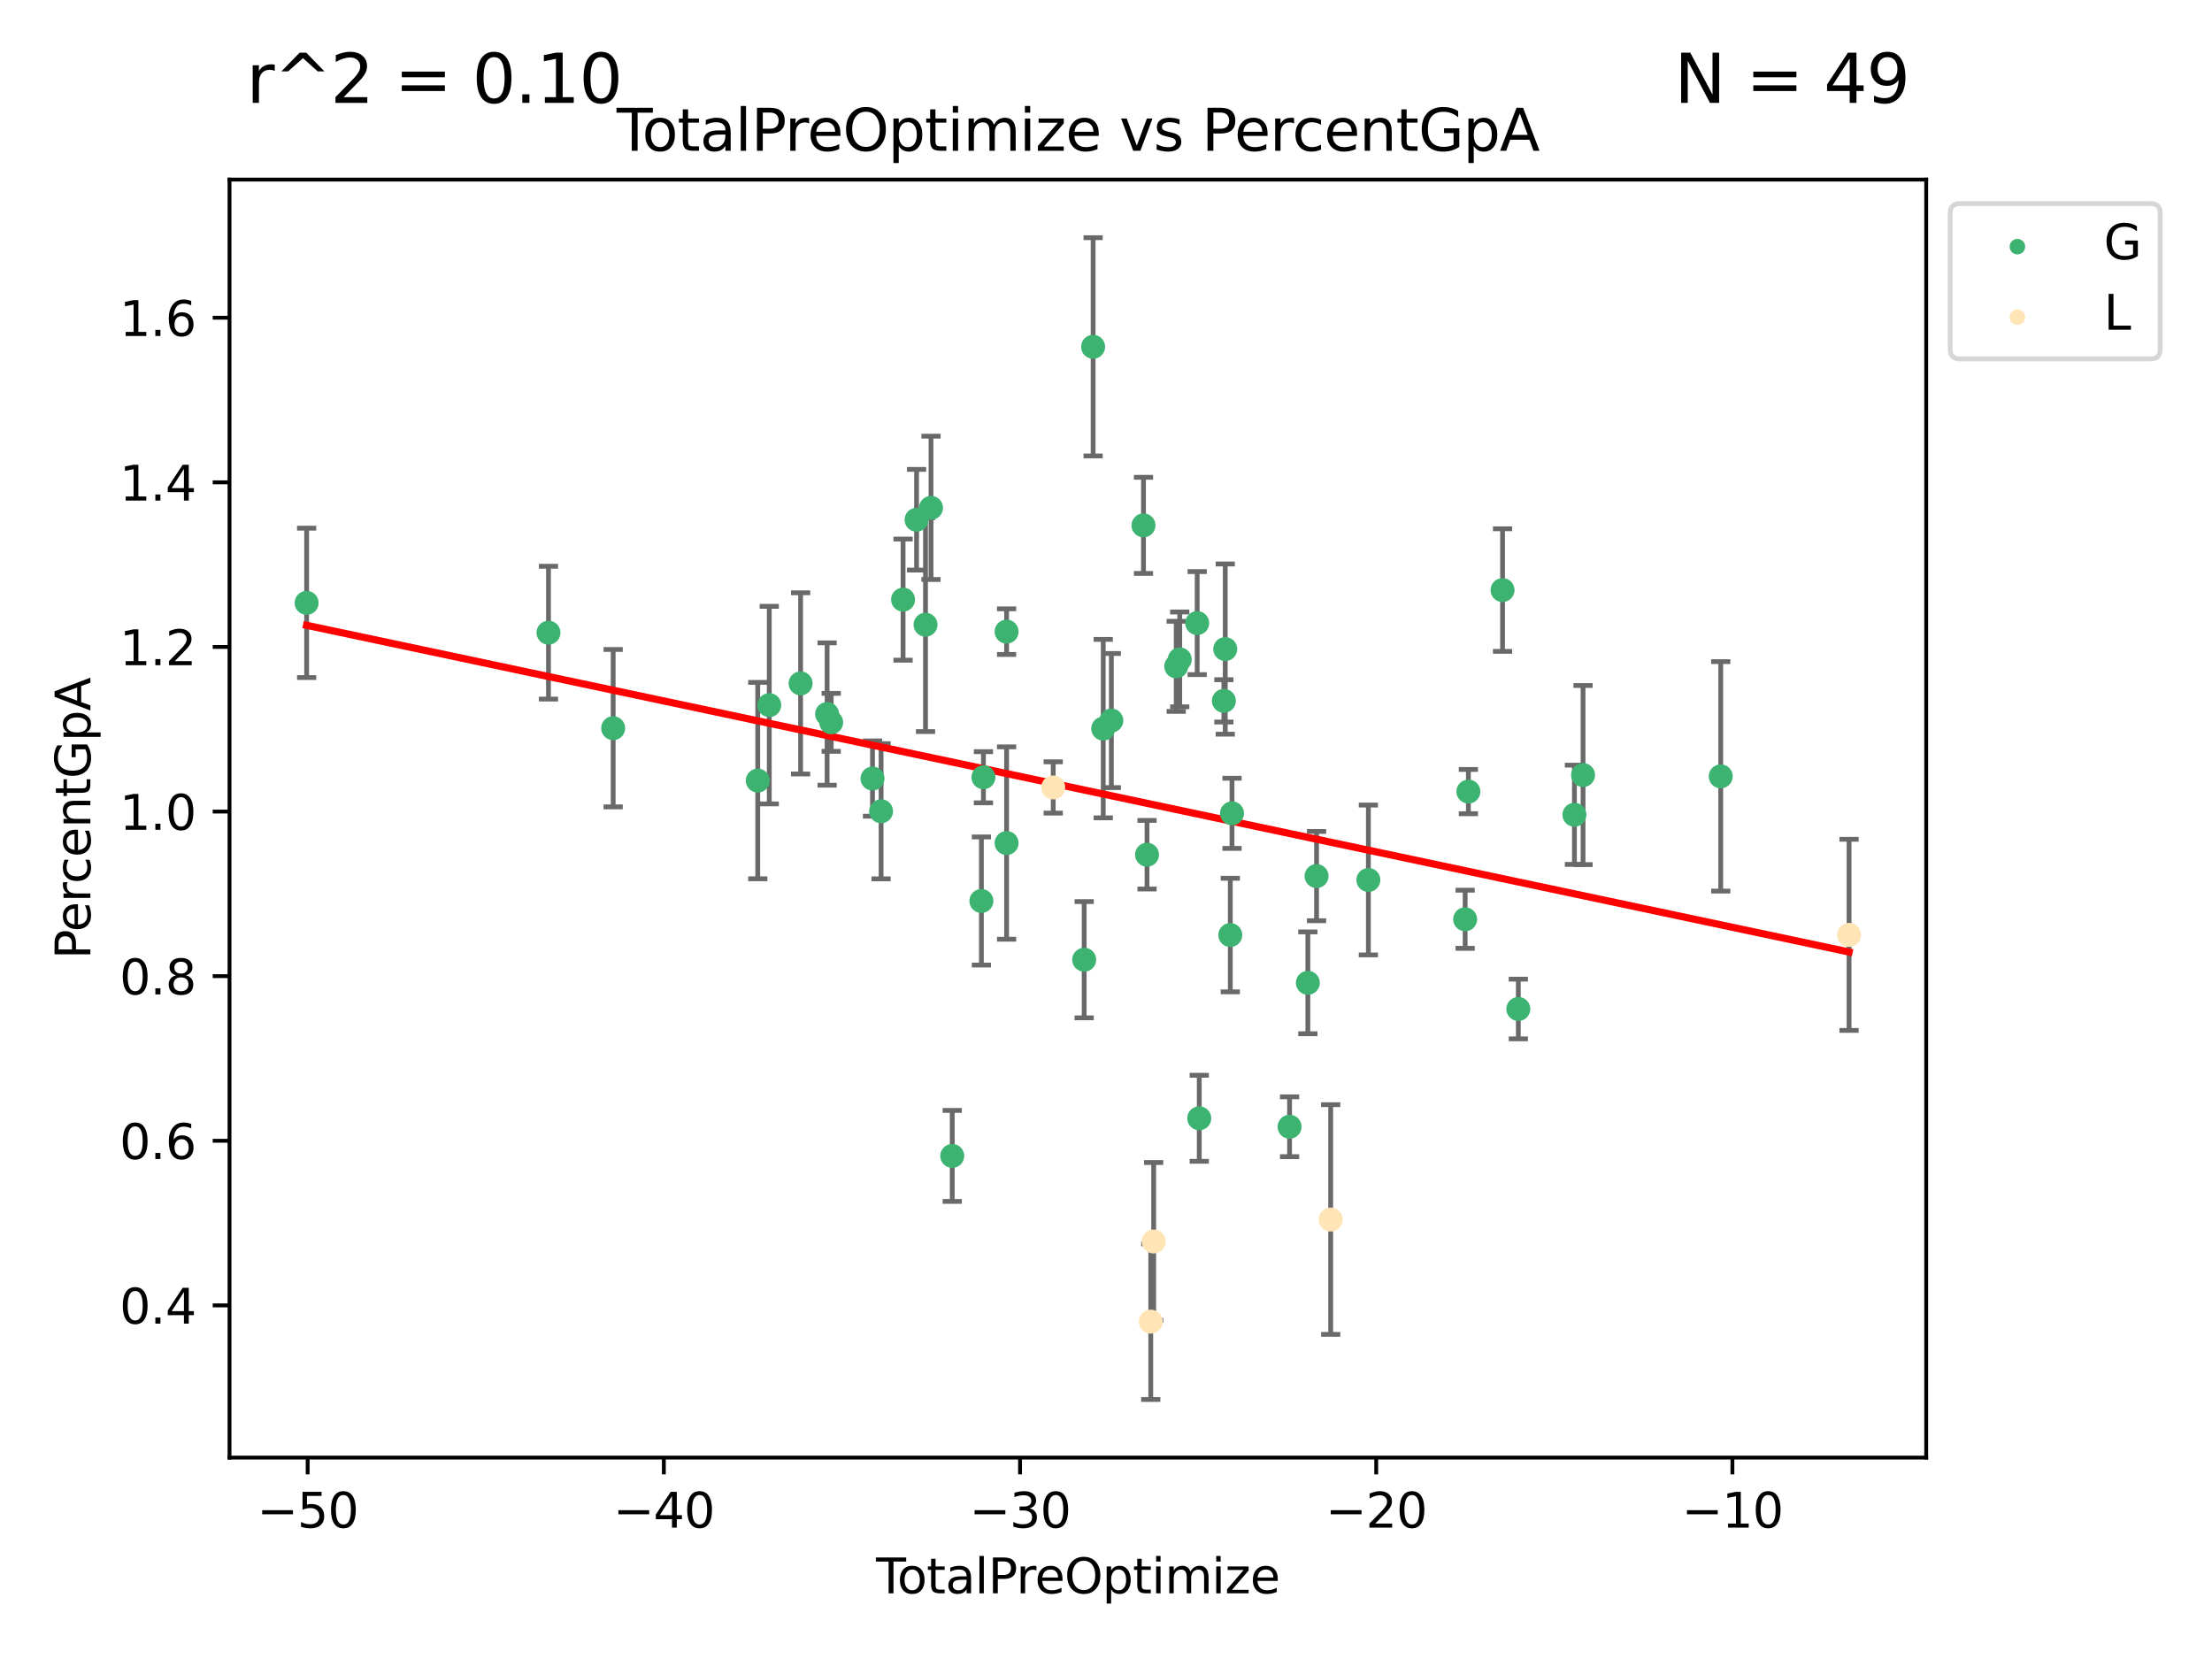 <?xml version="1.0" encoding="utf-8" standalone="no"?>
<!DOCTYPE svg PUBLIC "-//W3C//DTD SVG 1.1//EN"
  "http://www.w3.org/Graphics/SVG/1.1/DTD/svg11.dtd">
<svg xmlns:xlink="http://www.w3.org/1999/xlink" width="460.8pt" height="345.6pt" viewBox="0 0 460.8 345.6" xmlns="http://www.w3.org/2000/svg" version="1.1">
 <defs>
  <style type="text/css">*{stroke-linejoin: round; stroke-linecap: butt}</style>
 </defs>
 <g id="figure_1">
  <g id="patch_1">
   <path d="M 0 345.6 
L 460.8 345.6 
L 460.8 0 
L 0 0 
z
" style="fill: #ffffff"/>
  </g>
  <g id="axes_1">
   <g id="patch_2">
    <path d="M 47.81 303.64 
L 401.26 303.64 
L 401.26 37.411 
L 47.81 37.411 
z
" style="fill: #ffffff"/>
   </g>
   <g id="PathCollection_1">
    <defs>
     <path id="mb122adc271" d="M 0 1.118 
C 0.297 1.118 0.581 1 0.791 0.791 
C 1 0.581 1.118 0.297 1.118 0 
C 1.118 -0.297 1 -0.581 0.791 -0.791 
C 0.581 -1 0.297 -1.118 0 -1.118 
C -0.297 -1.118 -0.581 -1 -0.791 -0.791 
C -1 -0.581 -1.118 -0.297 -1.118 0 
C -1.118 0.297 -1 0.581 -0.791 0.791 
C -0.581 1 -0.297 1.118 0 1.118 
z
" style="stroke: #3cb371"/>
    </defs>
    <g clip-path="url(#p9e38b3c436)">
     <use xlink:href="#mb122adc271" x="63.876" y="125.587" style="fill: #3cb371; stroke: #3cb371"/>
     <use xlink:href="#mb122adc271" x="114.258" y="131.799" style="fill: #3cb371; stroke: #3cb371"/>
     <use xlink:href="#mb122adc271" x="127.734" y="151.692" style="fill: #3cb371; stroke: #3cb371"/>
     <use xlink:href="#mb122adc271" x="157.856" y="162.611" style="fill: #3cb371; stroke: #3cb371"/>
     <use xlink:href="#mb122adc271" x="160.252" y="146.887" style="fill: #3cb371; stroke: #3cb371"/>
     <use xlink:href="#mb122adc271" x="166.78" y="142.363" style="fill: #3cb371; stroke: #3cb371"/>
     <use xlink:href="#mb122adc271" x="172.302" y="148.744" style="fill: #3cb371; stroke: #3cb371"/>
     <use xlink:href="#mb122adc271" x="173.154" y="150.478" style="fill: #3cb371; stroke: #3cb371"/>
     <use xlink:href="#mb122adc271" x="181.76" y="162.185" style="fill: #3cb371; stroke: #3cb371"/>
     <use xlink:href="#mb122adc271" x="183.545" y="169.002" style="fill: #3cb371; stroke: #3cb371"/>
     <use xlink:href="#mb122adc271" x="188.125" y="124.91" style="fill: #3cb371; stroke: #3cb371"/>
     <use xlink:href="#mb122adc271" x="190.936" y="108.273" style="fill: #3cb371; stroke: #3cb371"/>
     <use xlink:href="#mb122adc271" x="192.803" y="130.138" style="fill: #3cb371; stroke: #3cb371"/>
     <use xlink:href="#mb122adc271" x="193.947" y="105.792" style="fill: #3cb371; stroke: #3cb371"/>
     <use xlink:href="#mb122adc271" x="198.368" y="240.799" style="fill: #3cb371; stroke: #3cb371"/>
     <use xlink:href="#mb122adc271" x="204.442" y="187.694" style="fill: #3cb371; stroke: #3cb371"/>
     <use xlink:href="#mb122adc271" x="204.867" y="161.918" style="fill: #3cb371; stroke: #3cb371"/>
     <use xlink:href="#mb122adc271" x="209.692" y="131.583" style="fill: #3cb371; stroke: #3cb371"/>
     <use xlink:href="#mb122adc271" x="209.693" y="175.621" style="fill: #3cb371; stroke: #3cb371"/>
     <use xlink:href="#mb122adc271" x="225.855" y="199.928" style="fill: #3cb371; stroke: #3cb371"/>
     <use xlink:href="#mb122adc271" x="227.718" y="72.246" style="fill: #3cb371; stroke: #3cb371"/>
     <use xlink:href="#mb122adc271" x="229.824" y="151.783" style="fill: #3cb371; stroke: #3cb371"/>
     <use xlink:href="#mb122adc271" x="231.514" y="150.105" style="fill: #3cb371; stroke: #3cb371"/>
     <use xlink:href="#mb122adc271" x="238.209" y="109.444" style="fill: #3cb371; stroke: #3cb371"/>
     <use xlink:href="#mb122adc271" x="238.946" y="178.053" style="fill: #3cb371; stroke: #3cb371"/>
     <use xlink:href="#mb122adc271" x="245.03" y="138.811" style="fill: #3cb371; stroke: #3cb371"/>
     <use xlink:href="#mb122adc271" x="245.761" y="137.365" style="fill: #3cb371; stroke: #3cb371"/>
     <use xlink:href="#mb122adc271" x="249.396" y="129.8" style="fill: #3cb371; stroke: #3cb371"/>
     <use xlink:href="#mb122adc271" x="249.826" y="232.96" style="fill: #3cb371; stroke: #3cb371"/>
     <use xlink:href="#mb122adc271" x="254.957" y="146.001" style="fill: #3cb371; stroke: #3cb371"/>
     <use xlink:href="#mb122adc271" x="255.242" y="135.213" style="fill: #3cb371; stroke: #3cb371"/>
     <use xlink:href="#mb122adc271" x="256.293" y="194.783" style="fill: #3cb371; stroke: #3cb371"/>
     <use xlink:href="#mb122adc271" x="256.651" y="169.43" style="fill: #3cb371; stroke: #3cb371"/>
     <use xlink:href="#mb122adc271" x="268.644" y="234.722" style="fill: #3cb371; stroke: #3cb371"/>
     <use xlink:href="#mb122adc271" x="272.449" y="204.74" style="fill: #3cb371; stroke: #3cb371"/>
     <use xlink:href="#mb122adc271" x="274.261" y="182.505" style="fill: #3cb371; stroke: #3cb371"/>
     <use xlink:href="#mb122adc271" x="285.057" y="183.316" style="fill: #3cb371; stroke: #3cb371"/>
     <use xlink:href="#mb122adc271" x="305.217" y="191.501" style="fill: #3cb371; stroke: #3cb371"/>
     <use xlink:href="#mb122adc271" x="305.89" y="164.901" style="fill: #3cb371; stroke: #3cb371"/>
     <use xlink:href="#mb122adc271" x="313.01" y="122.923" style="fill: #3cb371; stroke: #3cb371"/>
     <use xlink:href="#mb122adc271" x="316.294" y="210.189" style="fill: #3cb371; stroke: #3cb371"/>
     <use xlink:href="#mb122adc271" x="327.983" y="169.73" style="fill: #3cb371; stroke: #3cb371"/>
     <use xlink:href="#mb122adc271" x="329.779" y="161.457" style="fill: #3cb371; stroke: #3cb371"/>
     <use xlink:href="#mb122adc271" x="358.46" y="161.73" style="fill: #3cb371; stroke: #3cb371"/>
    </g>
   </g>
   <g id="PathCollection_2">
    <defs>
     <path id="m7253d7b20e" d="M 0 1.118 
C 0.297 1.118 0.581 1 0.791 0.791 
C 1 0.581 1.118 0.297 1.118 0 
C 1.118 -0.297 1 -0.581 0.791 -0.791 
C 0.581 -1 0.297 -1.118 0 -1.118 
C -0.297 -1.118 -0.581 -1 -0.791 -0.791 
C -1 -0.581 -1.118 -0.297 -1.118 0 
C -1.118 0.297 -1 0.581 -0.791 0.791 
C -0.581 1 -0.297 1.118 0 1.118 
z
" style="stroke: #ffe4b5"/>
    </defs>
    <g clip-path="url(#p9e38b3c436)">
     <use xlink:href="#m7253d7b20e" x="219.403" y="164.042" style="fill: #ffe4b5; stroke: #ffe4b5"/>
     <use xlink:href="#m7253d7b20e" x="239.725" y="275.322" style="fill: #ffe4b5; stroke: #ffe4b5"/>
     <use xlink:href="#m7253d7b20e" x="240.332" y="258.62" style="fill: #ffe4b5; stroke: #ffe4b5"/>
     <use xlink:href="#m7253d7b20e" x="277.206" y="254.051" style="fill: #ffe4b5; stroke: #ffe4b5"/>
     <use xlink:href="#m7253d7b20e" x="385.194" y="194.748" style="fill: #ffe4b5; stroke: #ffe4b5"/>
    </g>
   </g>
   <g id="matplotlib.axis_1">
    <g id="xtick_1">
     <g id="line2d_1">
      <defs>
       <path id="m8a585ac5f9" d="M 0 0 
L 0 3.5 
" style="stroke: #000000; stroke-width: 0.8"/>
      </defs>
      <g>
       <use xlink:href="#m8a585ac5f9" x="64.09" y="303.64" style="stroke: #000000; stroke-width: 0.8"/>
      </g>
     </g>
     <g id="text_1">
      <!-- −50 -->
      <g transform="translate(53.538 318.238)scale(0.1 -0.1)">
       <defs>
        <path id="DejaVuSans-2212" d="M 678 2272 
L 4684 2272 
L 4684 1741 
L 678 1741 
L 678 2272 
z
" transform="scale(0.016)"/>
        <path id="DejaVuSans-35" d="M 691 4666 
L 3169 4666 
L 3169 4134 
L 1269 4134 
L 1269 2991 
Q 1406 3038 1543 3061 
Q 1681 3084 1819 3084 
Q 2600 3084 3056 2656 
Q 3513 2228 3513 1497 
Q 3513 744 3044 326 
Q 2575 -91 1722 -91 
Q 1428 -91 1123 -41 
Q 819 9 494 109 
L 494 744 
Q 775 591 1075 516 
Q 1375 441 1709 441 
Q 2250 441 2565 725 
Q 2881 1009 2881 1497 
Q 2881 1984 2565 2268 
Q 2250 2553 1709 2553 
Q 1456 2553 1204 2497 
Q 953 2441 691 2322 
L 691 4666 
z
" transform="scale(0.016)"/>
        <path id="DejaVuSans-30" d="M 2034 4250 
Q 1547 4250 1301 3770 
Q 1056 3291 1056 2328 
Q 1056 1369 1301 889 
Q 1547 409 2034 409 
Q 2525 409 2770 889 
Q 3016 1369 3016 2328 
Q 3016 3291 2770 3770 
Q 2525 4250 2034 4250 
z
M 2034 4750 
Q 2819 4750 3233 4129 
Q 3647 3509 3647 2328 
Q 3647 1150 3233 529 
Q 2819 -91 2034 -91 
Q 1250 -91 836 529 
Q 422 1150 422 2328 
Q 422 3509 836 4129 
Q 1250 4750 2034 4750 
z
" transform="scale(0.016)"/>
       </defs>
       <use xlink:href="#DejaVuSans-2212"/>
       <use xlink:href="#DejaVuSans-35" x="83.789"/>
       <use xlink:href="#DejaVuSans-30" x="147.412"/>
      </g>
     </g>
    </g>
    <g id="xtick_2">
     <g id="line2d_2">
      <g>
       <use xlink:href="#m8a585ac5f9" x="138.291" y="303.64" style="stroke: #000000; stroke-width: 0.8"/>
      </g>
     </g>
     <g id="text_2">
      <!-- −40 -->
      <g transform="translate(127.739 318.238)scale(0.1 -0.1)">
       <defs>
        <path id="DejaVuSans-34" d="M 2419 4116 
L 825 1625 
L 2419 1625 
L 2419 4116 
z
M 2253 4666 
L 3047 4666 
L 3047 1625 
L 3713 1625 
L 3713 1100 
L 3047 1100 
L 3047 0 
L 2419 0 
L 2419 1100 
L 313 1100 
L 313 1709 
L 2253 4666 
z
" transform="scale(0.016)"/>
       </defs>
       <use xlink:href="#DejaVuSans-2212"/>
       <use xlink:href="#DejaVuSans-34" x="83.789"/>
       <use xlink:href="#DejaVuSans-30" x="147.412"/>
      </g>
     </g>
    </g>
    <g id="xtick_3">
     <g id="line2d_3">
      <g>
       <use xlink:href="#m8a585ac5f9" x="212.492" y="303.64" style="stroke: #000000; stroke-width: 0.8"/>
      </g>
     </g>
     <g id="text_3">
      <!-- −30 -->
      <g transform="translate(201.939 318.238)scale(0.1 -0.1)">
       <defs>
        <path id="DejaVuSans-33" d="M 2597 2516 
Q 3050 2419 3304 2112 
Q 3559 1806 3559 1356 
Q 3559 666 3084 287 
Q 2609 -91 1734 -91 
Q 1441 -91 1130 -33 
Q 819 25 488 141 
L 488 750 
Q 750 597 1062 519 
Q 1375 441 1716 441 
Q 2309 441 2620 675 
Q 2931 909 2931 1356 
Q 2931 1769 2642 2001 
Q 2353 2234 1838 2234 
L 1294 2234 
L 1294 2753 
L 1863 2753 
Q 2328 2753 2575 2939 
Q 2822 3125 2822 3475 
Q 2822 3834 2567 4026 
Q 2313 4219 1838 4219 
Q 1578 4219 1281 4162 
Q 984 4106 628 3988 
L 628 4550 
Q 988 4650 1302 4700 
Q 1616 4750 1894 4750 
Q 2613 4750 3031 4423 
Q 3450 4097 3450 3541 
Q 3450 3153 3228 2886 
Q 3006 2619 2597 2516 
z
" transform="scale(0.016)"/>
       </defs>
       <use xlink:href="#DejaVuSans-2212"/>
       <use xlink:href="#DejaVuSans-33" x="83.789"/>
       <use xlink:href="#DejaVuSans-30" x="147.412"/>
      </g>
     </g>
    </g>
    <g id="xtick_4">
     <g id="line2d_4">
      <g>
       <use xlink:href="#m8a585ac5f9" x="286.692" y="303.64" style="stroke: #000000; stroke-width: 0.8"/>
      </g>
     </g>
     <g id="text_4">
      <!-- −20 -->
      <g transform="translate(276.14 318.238)scale(0.1 -0.1)">
       <defs>
        <path id="DejaVuSans-32" d="M 1228 531 
L 3431 531 
L 3431 0 
L 469 0 
L 469 531 
Q 828 903 1448 1529 
Q 2069 2156 2228 2338 
Q 2531 2678 2651 2914 
Q 2772 3150 2772 3378 
Q 2772 3750 2511 3984 
Q 2250 4219 1831 4219 
Q 1534 4219 1204 4116 
Q 875 4013 500 3803 
L 500 4441 
Q 881 4594 1212 4672 
Q 1544 4750 1819 4750 
Q 2544 4750 2975 4387 
Q 3406 4025 3406 3419 
Q 3406 3131 3298 2873 
Q 3191 2616 2906 2266 
Q 2828 2175 2409 1742 
Q 1991 1309 1228 531 
z
" transform="scale(0.016)"/>
       </defs>
       <use xlink:href="#DejaVuSans-2212"/>
       <use xlink:href="#DejaVuSans-32" x="83.789"/>
       <use xlink:href="#DejaVuSans-30" x="147.412"/>
      </g>
     </g>
    </g>
    <g id="xtick_5">
     <g id="line2d_5">
      <g>
       <use xlink:href="#m8a585ac5f9" x="360.893" y="303.64" style="stroke: #000000; stroke-width: 0.8"/>
      </g>
     </g>
     <g id="text_5">
      <!-- −10 -->
      <g transform="translate(350.34 318.238)scale(0.1 -0.1)">
       <defs>
        <path id="DejaVuSans-31" d="M 794 531 
L 1825 531 
L 1825 4091 
L 703 3866 
L 703 4441 
L 1819 4666 
L 2450 4666 
L 2450 531 
L 3481 531 
L 3481 0 
L 794 0 
L 794 531 
z
" transform="scale(0.016)"/>
       </defs>
       <use xlink:href="#DejaVuSans-2212"/>
       <use xlink:href="#DejaVuSans-31" x="83.789"/>
       <use xlink:href="#DejaVuSans-30" x="147.412"/>
      </g>
     </g>
    </g>
    <g id="text_6">
     <!-- TotalPreOptimize -->
     <g transform="translate(182.492 331.917)scale(0.1 -0.1)">
      <defs>
       <path id="DejaVuSans-54" d="M -19 4666 
L 3928 4666 
L 3928 4134 
L 2272 4134 
L 2272 0 
L 1638 0 
L 1638 4134 
L -19 4134 
L -19 4666 
z
" transform="scale(0.016)"/>
       <path id="DejaVuSans-6f" d="M 1959 3097 
Q 1497 3097 1228 2736 
Q 959 2375 959 1747 
Q 959 1119 1226 758 
Q 1494 397 1959 397 
Q 2419 397 2687 759 
Q 2956 1122 2956 1747 
Q 2956 2369 2687 2733 
Q 2419 3097 1959 3097 
z
M 1959 3584 
Q 2709 3584 3137 3096 
Q 3566 2609 3566 1747 
Q 3566 888 3137 398 
Q 2709 -91 1959 -91 
Q 1206 -91 779 398 
Q 353 888 353 1747 
Q 353 2609 779 3096 
Q 1206 3584 1959 3584 
z
" transform="scale(0.016)"/>
       <path id="DejaVuSans-74" d="M 1172 4494 
L 1172 3500 
L 2356 3500 
L 2356 3053 
L 1172 3053 
L 1172 1153 
Q 1172 725 1289 603 
Q 1406 481 1766 481 
L 2356 481 
L 2356 0 
L 1766 0 
Q 1100 0 847 248 
Q 594 497 594 1153 
L 594 3053 
L 172 3053 
L 172 3500 
L 594 3500 
L 594 4494 
L 1172 4494 
z
" transform="scale(0.016)"/>
       <path id="DejaVuSans-61" d="M 2194 1759 
Q 1497 1759 1228 1600 
Q 959 1441 959 1056 
Q 959 750 1161 570 
Q 1363 391 1709 391 
Q 2188 391 2477 730 
Q 2766 1069 2766 1631 
L 2766 1759 
L 2194 1759 
z
M 3341 1997 
L 3341 0 
L 2766 0 
L 2766 531 
Q 2569 213 2275 61 
Q 1981 -91 1556 -91 
Q 1019 -91 701 211 
Q 384 513 384 1019 
Q 384 1609 779 1909 
Q 1175 2209 1959 2209 
L 2766 2209 
L 2766 2266 
Q 2766 2663 2505 2880 
Q 2244 3097 1772 3097 
Q 1472 3097 1187 3025 
Q 903 2953 641 2809 
L 641 3341 
Q 956 3463 1253 3523 
Q 1550 3584 1831 3584 
Q 2591 3584 2966 3190 
Q 3341 2797 3341 1997 
z
" transform="scale(0.016)"/>
       <path id="DejaVuSans-6c" d="M 603 4863 
L 1178 4863 
L 1178 0 
L 603 0 
L 603 4863 
z
" transform="scale(0.016)"/>
       <path id="DejaVuSans-50" d="M 1259 4147 
L 1259 2394 
L 2053 2394 
Q 2494 2394 2734 2622 
Q 2975 2850 2975 3272 
Q 2975 3691 2734 3919 
Q 2494 4147 2053 4147 
L 1259 4147 
z
M 628 4666 
L 2053 4666 
Q 2838 4666 3239 4311 
Q 3641 3956 3641 3272 
Q 3641 2581 3239 2228 
Q 2838 1875 2053 1875 
L 1259 1875 
L 1259 0 
L 628 0 
L 628 4666 
z
" transform="scale(0.016)"/>
       <path id="DejaVuSans-72" d="M 2631 2963 
Q 2534 3019 2420 3045 
Q 2306 3072 2169 3072 
Q 1681 3072 1420 2755 
Q 1159 2438 1159 1844 
L 1159 0 
L 581 0 
L 581 3500 
L 1159 3500 
L 1159 2956 
Q 1341 3275 1631 3429 
Q 1922 3584 2338 3584 
Q 2397 3584 2469 3576 
Q 2541 3569 2628 3553 
L 2631 2963 
z
" transform="scale(0.016)"/>
       <path id="DejaVuSans-65" d="M 3597 1894 
L 3597 1613 
L 953 1613 
Q 991 1019 1311 708 
Q 1631 397 2203 397 
Q 2534 397 2845 478 
Q 3156 559 3463 722 
L 3463 178 
Q 3153 47 2828 -22 
Q 2503 -91 2169 -91 
Q 1331 -91 842 396 
Q 353 884 353 1716 
Q 353 2575 817 3079 
Q 1281 3584 2069 3584 
Q 2775 3584 3186 3129 
Q 3597 2675 3597 1894 
z
M 3022 2063 
Q 3016 2534 2758 2815 
Q 2500 3097 2075 3097 
Q 1594 3097 1305 2825 
Q 1016 2553 972 2059 
L 3022 2063 
z
" transform="scale(0.016)"/>
       <path id="DejaVuSans-4f" d="M 2522 4238 
Q 1834 4238 1429 3725 
Q 1025 3213 1025 2328 
Q 1025 1447 1429 934 
Q 1834 422 2522 422 
Q 3209 422 3611 934 
Q 4013 1447 4013 2328 
Q 4013 3213 3611 3725 
Q 3209 4238 2522 4238 
z
M 2522 4750 
Q 3503 4750 4090 4092 
Q 4678 3434 4678 2328 
Q 4678 1225 4090 567 
Q 3503 -91 2522 -91 
Q 1538 -91 948 565 
Q 359 1222 359 2328 
Q 359 3434 948 4092 
Q 1538 4750 2522 4750 
z
" transform="scale(0.016)"/>
       <path id="DejaVuSans-70" d="M 1159 525 
L 1159 -1331 
L 581 -1331 
L 581 3500 
L 1159 3500 
L 1159 2969 
Q 1341 3281 1617 3432 
Q 1894 3584 2278 3584 
Q 2916 3584 3314 3078 
Q 3713 2572 3713 1747 
Q 3713 922 3314 415 
Q 2916 -91 2278 -91 
Q 1894 -91 1617 61 
Q 1341 213 1159 525 
z
M 3116 1747 
Q 3116 2381 2855 2742 
Q 2594 3103 2138 3103 
Q 1681 3103 1420 2742 
Q 1159 2381 1159 1747 
Q 1159 1113 1420 752 
Q 1681 391 2138 391 
Q 2594 391 2855 752 
Q 3116 1113 3116 1747 
z
" transform="scale(0.016)"/>
       <path id="DejaVuSans-69" d="M 603 3500 
L 1178 3500 
L 1178 0 
L 603 0 
L 603 3500 
z
M 603 4863 
L 1178 4863 
L 1178 4134 
L 603 4134 
L 603 4863 
z
" transform="scale(0.016)"/>
       <path id="DejaVuSans-6d" d="M 3328 2828 
Q 3544 3216 3844 3400 
Q 4144 3584 4550 3584 
Q 5097 3584 5394 3201 
Q 5691 2819 5691 2113 
L 5691 0 
L 5113 0 
L 5113 2094 
Q 5113 2597 4934 2840 
Q 4756 3084 4391 3084 
Q 3944 3084 3684 2787 
Q 3425 2491 3425 1978 
L 3425 0 
L 2847 0 
L 2847 2094 
Q 2847 2600 2669 2842 
Q 2491 3084 2119 3084 
Q 1678 3084 1418 2786 
Q 1159 2488 1159 1978 
L 1159 0 
L 581 0 
L 581 3500 
L 1159 3500 
L 1159 2956 
Q 1356 3278 1631 3431 
Q 1906 3584 2284 3584 
Q 2666 3584 2933 3390 
Q 3200 3197 3328 2828 
z
" transform="scale(0.016)"/>
       <path id="DejaVuSans-7a" d="M 353 3500 
L 3084 3500 
L 3084 2975 
L 922 459 
L 3084 459 
L 3084 0 
L 275 0 
L 275 525 
L 2438 3041 
L 353 3041 
L 353 3500 
z
" transform="scale(0.016)"/>
      </defs>
      <use xlink:href="#DejaVuSans-54"/>
      <use xlink:href="#DejaVuSans-6f" x="44.084"/>
      <use xlink:href="#DejaVuSans-74" x="105.266"/>
      <use xlink:href="#DejaVuSans-61" x="144.475"/>
      <use xlink:href="#DejaVuSans-6c" x="205.754"/>
      <use xlink:href="#DejaVuSans-50" x="233.537"/>
      <use xlink:href="#DejaVuSans-72" x="292.09"/>
      <use xlink:href="#DejaVuSans-65" x="330.953"/>
      <use xlink:href="#DejaVuSans-4f" x="392.477"/>
      <use xlink:href="#DejaVuSans-70" x="471.188"/>
      <use xlink:href="#DejaVuSans-74" x="534.664"/>
      <use xlink:href="#DejaVuSans-69" x="573.873"/>
      <use xlink:href="#DejaVuSans-6d" x="601.656"/>
      <use xlink:href="#DejaVuSans-69" x="699.068"/>
      <use xlink:href="#DejaVuSans-7a" x="726.852"/>
      <use xlink:href="#DejaVuSans-65" x="779.342"/>
     </g>
    </g>
   </g>
   <g id="matplotlib.axis_2">
    <g id="ytick_1">
     <g id="line2d_6">
      <defs>
       <path id="m657375d018" d="M 0 0 
L -3.5 0 
" style="stroke: #000000; stroke-width: 0.8"/>
      </defs>
      <g>
       <use xlink:href="#m657375d018" x="47.81" y="271.934" style="stroke: #000000; stroke-width: 0.8"/>
      </g>
     </g>
     <g id="text_7">
      <!-- 0.4 -->
      <g transform="translate(24.907 275.734)scale(0.1 -0.1)">
       <defs>
        <path id="DejaVuSans-2e" d="M 684 794 
L 1344 794 
L 1344 0 
L 684 0 
L 684 794 
z
" transform="scale(0.016)"/>
       </defs>
       <use xlink:href="#DejaVuSans-30"/>
       <use xlink:href="#DejaVuSans-2e" x="63.623"/>
       <use xlink:href="#DejaVuSans-34" x="95.41"/>
      </g>
     </g>
    </g>
    <g id="ytick_2">
     <g id="line2d_7">
      <g>
       <use xlink:href="#m657375d018" x="47.81" y="237.643" style="stroke: #000000; stroke-width: 0.8"/>
      </g>
     </g>
     <g id="text_8">
      <!-- 0.6 -->
      <g transform="translate(24.907 241.443)scale(0.1 -0.1)">
       <defs>
        <path id="DejaVuSans-36" d="M 2113 2584 
Q 1688 2584 1439 2293 
Q 1191 2003 1191 1497 
Q 1191 994 1439 701 
Q 1688 409 2113 409 
Q 2538 409 2786 701 
Q 3034 994 3034 1497 
Q 3034 2003 2786 2293 
Q 2538 2584 2113 2584 
z
M 3366 4563 
L 3366 3988 
Q 3128 4100 2886 4159 
Q 2644 4219 2406 4219 
Q 1781 4219 1451 3797 
Q 1122 3375 1075 2522 
Q 1259 2794 1537 2939 
Q 1816 3084 2150 3084 
Q 2853 3084 3261 2657 
Q 3669 2231 3669 1497 
Q 3669 778 3244 343 
Q 2819 -91 2113 -91 
Q 1303 -91 875 529 
Q 447 1150 447 2328 
Q 447 3434 972 4092 
Q 1497 4750 2381 4750 
Q 2619 4750 2861 4703 
Q 3103 4656 3366 4563 
z
" transform="scale(0.016)"/>
       </defs>
       <use xlink:href="#DejaVuSans-30"/>
       <use xlink:href="#DejaVuSans-2e" x="63.623"/>
       <use xlink:href="#DejaVuSans-36" x="95.41"/>
      </g>
     </g>
    </g>
    <g id="ytick_3">
     <g id="line2d_8">
      <g>
       <use xlink:href="#m657375d018" x="47.81" y="203.352" style="stroke: #000000; stroke-width: 0.8"/>
      </g>
     </g>
     <g id="text_9">
      <!-- 0.8 -->
      <g transform="translate(24.907 207.152)scale(0.1 -0.1)">
       <defs>
        <path id="DejaVuSans-38" d="M 2034 2216 
Q 1584 2216 1326 1975 
Q 1069 1734 1069 1313 
Q 1069 891 1326 650 
Q 1584 409 2034 409 
Q 2484 409 2743 651 
Q 3003 894 3003 1313 
Q 3003 1734 2745 1975 
Q 2488 2216 2034 2216 
z
M 1403 2484 
Q 997 2584 770 2862 
Q 544 3141 544 3541 
Q 544 4100 942 4425 
Q 1341 4750 2034 4750 
Q 2731 4750 3128 4425 
Q 3525 4100 3525 3541 
Q 3525 3141 3298 2862 
Q 3072 2584 2669 2484 
Q 3125 2378 3379 2068 
Q 3634 1759 3634 1313 
Q 3634 634 3220 271 
Q 2806 -91 2034 -91 
Q 1263 -91 848 271 
Q 434 634 434 1313 
Q 434 1759 690 2068 
Q 947 2378 1403 2484 
z
M 1172 3481 
Q 1172 3119 1398 2916 
Q 1625 2713 2034 2713 
Q 2441 2713 2670 2916 
Q 2900 3119 2900 3481 
Q 2900 3844 2670 4047 
Q 2441 4250 2034 4250 
Q 1625 4250 1398 4047 
Q 1172 3844 1172 3481 
z
" transform="scale(0.016)"/>
       </defs>
       <use xlink:href="#DejaVuSans-30"/>
       <use xlink:href="#DejaVuSans-2e" x="63.623"/>
       <use xlink:href="#DejaVuSans-38" x="95.41"/>
      </g>
     </g>
    </g>
    <g id="ytick_4">
     <g id="line2d_9">
      <g>
       <use xlink:href="#m657375d018" x="47.81" y="169.061" style="stroke: #000000; stroke-width: 0.8"/>
      </g>
     </g>
     <g id="text_10">
      <!-- 1.0 -->
      <g transform="translate(24.907 172.861)scale(0.1 -0.1)">
       <use xlink:href="#DejaVuSans-31"/>
       <use xlink:href="#DejaVuSans-2e" x="63.623"/>
       <use xlink:href="#DejaVuSans-30" x="95.41"/>
      </g>
     </g>
    </g>
    <g id="ytick_5">
     <g id="line2d_10">
      <g>
       <use xlink:href="#m657375d018" x="47.81" y="134.77" style="stroke: #000000; stroke-width: 0.8"/>
      </g>
     </g>
     <g id="text_11">
      <!-- 1.2 -->
      <g transform="translate(24.907 138.57)scale(0.1 -0.1)">
       <use xlink:href="#DejaVuSans-31"/>
       <use xlink:href="#DejaVuSans-2e" x="63.623"/>
       <use xlink:href="#DejaVuSans-32" x="95.41"/>
      </g>
     </g>
    </g>
    <g id="ytick_6">
     <g id="line2d_11">
      <g>
       <use xlink:href="#m657375d018" x="47.81" y="100.479" style="stroke: #000000; stroke-width: 0.8"/>
      </g>
     </g>
     <g id="text_12">
      <!-- 1.4 -->
      <g transform="translate(24.907 104.279)scale(0.1 -0.1)">
       <use xlink:href="#DejaVuSans-31"/>
       <use xlink:href="#DejaVuSans-2e" x="63.623"/>
       <use xlink:href="#DejaVuSans-34" x="95.41"/>
      </g>
     </g>
    </g>
    <g id="ytick_7">
     <g id="line2d_12">
      <g>
       <use xlink:href="#m657375d018" x="47.81" y="66.188" style="stroke: #000000; stroke-width: 0.8"/>
      </g>
     </g>
     <g id="text_13">
      <!-- 1.6 -->
      <g transform="translate(24.907 69.988)scale(0.1 -0.1)">
       <use xlink:href="#DejaVuSans-31"/>
       <use xlink:href="#DejaVuSans-2e" x="63.623"/>
       <use xlink:href="#DejaVuSans-36" x="95.41"/>
      </g>
     </g>
    </g>
    <g id="text_14">
     <!-- PercentGpA -->
     <g transform="translate(18.827 199.802)rotate(-90)scale(0.1 -0.1)">
      <defs>
       <path id="DejaVuSans-63" d="M 3122 3366 
L 3122 2828 
Q 2878 2963 2633 3030 
Q 2388 3097 2138 3097 
Q 1578 3097 1268 2742 
Q 959 2388 959 1747 
Q 959 1106 1268 751 
Q 1578 397 2138 397 
Q 2388 397 2633 464 
Q 2878 531 3122 666 
L 3122 134 
Q 2881 22 2623 -34 
Q 2366 -91 2075 -91 
Q 1284 -91 818 406 
Q 353 903 353 1747 
Q 353 2603 823 3093 
Q 1294 3584 2113 3584 
Q 2378 3584 2631 3529 
Q 2884 3475 3122 3366 
z
" transform="scale(0.016)"/>
       <path id="DejaVuSans-6e" d="M 3513 2113 
L 3513 0 
L 2938 0 
L 2938 2094 
Q 2938 2591 2744 2837 
Q 2550 3084 2163 3084 
Q 1697 3084 1428 2787 
Q 1159 2491 1159 1978 
L 1159 0 
L 581 0 
L 581 3500 
L 1159 3500 
L 1159 2956 
Q 1366 3272 1645 3428 
Q 1925 3584 2291 3584 
Q 2894 3584 3203 3211 
Q 3513 2838 3513 2113 
z
" transform="scale(0.016)"/>
       <path id="DejaVuSans-47" d="M 3809 666 
L 3809 1919 
L 2778 1919 
L 2778 2438 
L 4434 2438 
L 4434 434 
Q 4069 175 3628 42 
Q 3188 -91 2688 -91 
Q 1594 -91 976 548 
Q 359 1188 359 2328 
Q 359 3472 976 4111 
Q 1594 4750 2688 4750 
Q 3144 4750 3555 4637 
Q 3966 4525 4313 4306 
L 4313 3634 
Q 3963 3931 3569 4081 
Q 3175 4231 2741 4231 
Q 1884 4231 1454 3753 
Q 1025 3275 1025 2328 
Q 1025 1384 1454 906 
Q 1884 428 2741 428 
Q 3075 428 3337 486 
Q 3600 544 3809 666 
z
" transform="scale(0.016)"/>
       <path id="DejaVuSans-41" d="M 2188 4044 
L 1331 1722 
L 3047 1722 
L 2188 4044 
z
M 1831 4666 
L 2547 4666 
L 4325 0 
L 3669 0 
L 3244 1197 
L 1141 1197 
L 716 0 
L 50 0 
L 1831 4666 
z
" transform="scale(0.016)"/>
      </defs>
      <use xlink:href="#DejaVuSans-50"/>
      <use xlink:href="#DejaVuSans-65" x="56.678"/>
      <use xlink:href="#DejaVuSans-72" x="118.201"/>
      <use xlink:href="#DejaVuSans-63" x="157.064"/>
      <use xlink:href="#DejaVuSans-65" x="212.045"/>
      <use xlink:href="#DejaVuSans-6e" x="273.568"/>
      <use xlink:href="#DejaVuSans-74" x="336.947"/>
      <use xlink:href="#DejaVuSans-47" x="376.156"/>
      <use xlink:href="#DejaVuSans-70" x="453.646"/>
      <use xlink:href="#DejaVuSans-41" x="517.123"/>
     </g>
    </g>
   </g>
   <g id="LineCollection_1">
    <path d="M 63.876 141.148 
L 63.876 110.026 
" clip-path="url(#p9e38b3c436)" style="fill: none; stroke: #696969"/>
    <path d="M 114.258 145.634 
L 114.258 117.963 
" clip-path="url(#p9e38b3c436)" style="fill: none; stroke: #696969"/>
    <path d="M 127.734 168.087 
L 127.734 135.296 
" clip-path="url(#p9e38b3c436)" style="fill: none; stroke: #696969"/>
    <path d="M 157.856 183.068 
L 157.856 142.154 
" clip-path="url(#p9e38b3c436)" style="fill: none; stroke: #696969"/>
    <path d="M 160.252 167.465 
L 160.252 126.309 
" clip-path="url(#p9e38b3c436)" style="fill: none; stroke: #696969"/>
    <path d="M 166.78 161.238 
L 166.78 123.489 
" clip-path="url(#p9e38b3c436)" style="fill: none; stroke: #696969"/>
    <path d="M 172.302 163.57 
L 172.302 133.918 
" clip-path="url(#p9e38b3c436)" style="fill: none; stroke: #696969"/>
    <path d="M 173.154 156.521 
L 173.154 144.436 
" clip-path="url(#p9e38b3c436)" style="fill: none; stroke: #696969"/>
    <path d="M 181.76 170.021 
L 181.76 154.35 
" clip-path="url(#p9e38b3c436)" style="fill: none; stroke: #696969"/>
    <path d="M 183.545 183.077 
L 183.545 154.927 
" clip-path="url(#p9e38b3c436)" style="fill: none; stroke: #696969"/>
    <path d="M 188.125 137.527 
L 188.125 112.293 
" clip-path="url(#p9e38b3c436)" style="fill: none; stroke: #696969"/>
    <path d="M 190.936 118.761 
L 190.936 97.785 
" clip-path="url(#p9e38b3c436)" style="fill: none; stroke: #696969"/>
    <path d="M 192.803 152.405 
L 192.803 107.872 
" clip-path="url(#p9e38b3c436)" style="fill: none; stroke: #696969"/>
    <path d="M 193.947 120.719 
L 193.947 90.865 
" clip-path="url(#p9e38b3c436)" style="fill: none; stroke: #696969"/>
    <path d="M 198.368 250.277 
L 198.368 231.32 
" clip-path="url(#p9e38b3c436)" style="fill: none; stroke: #696969"/>
    <path d="M 204.442 201.038 
L 204.442 174.349 
" clip-path="url(#p9e38b3c436)" style="fill: none; stroke: #696969"/>
    <path d="M 204.867 167.249 
L 204.867 156.587 
" clip-path="url(#p9e38b3c436)" style="fill: none; stroke: #696969"/>
    <path d="M 209.692 136.335 
L 209.692 126.831 
" clip-path="url(#p9e38b3c436)" style="fill: none; stroke: #696969"/>
    <path d="M 209.693 195.657 
L 209.693 155.586 
" clip-path="url(#p9e38b3c436)" style="fill: none; stroke: #696969"/>
    <path d="M 225.855 212.038 
L 225.855 187.818 
" clip-path="url(#p9e38b3c436)" style="fill: none; stroke: #696969"/>
    <path d="M 227.718 94.98 
L 227.718 49.513 
" clip-path="url(#p9e38b3c436)" style="fill: none; stroke: #696969"/>
    <path d="M 229.824 170.372 
L 229.824 133.194 
" clip-path="url(#p9e38b3c436)" style="fill: none; stroke: #696969"/>
    <path d="M 231.514 164.076 
L 231.514 136.133 
" clip-path="url(#p9e38b3c436)" style="fill: none; stroke: #696969"/>
    <path d="M 238.209 119.462 
L 238.209 99.427 
" clip-path="url(#p9e38b3c436)" style="fill: none; stroke: #696969"/>
    <path d="M 238.946 185.202 
L 238.946 170.905 
" clip-path="url(#p9e38b3c436)" style="fill: none; stroke: #696969"/>
    <path d="M 245.03 148.197 
L 245.03 129.425 
" clip-path="url(#p9e38b3c436)" style="fill: none; stroke: #696969"/>
    <path d="M 245.761 147.244 
L 245.761 127.487 
" clip-path="url(#p9e38b3c436)" style="fill: none; stroke: #696969"/>
    <path d="M 249.396 140.528 
L 249.396 119.072 
" clip-path="url(#p9e38b3c436)" style="fill: none; stroke: #696969"/>
    <path d="M 249.826 241.921 
L 249.826 224 
" clip-path="url(#p9e38b3c436)" style="fill: none; stroke: #696969"/>
    <path d="M 254.957 150.408 
L 254.957 141.595 
" clip-path="url(#p9e38b3c436)" style="fill: none; stroke: #696969"/>
    <path d="M 255.242 152.941 
L 255.242 117.484 
" clip-path="url(#p9e38b3c436)" style="fill: none; stroke: #696969"/>
    <path d="M 256.293 206.613 
L 256.293 182.954 
" clip-path="url(#p9e38b3c436)" style="fill: none; stroke: #696969"/>
    <path d="M 256.651 176.738 
L 256.651 162.122 
" clip-path="url(#p9e38b3c436)" style="fill: none; stroke: #696969"/>
    <path d="M 268.644 240.954 
L 268.644 228.489 
" clip-path="url(#p9e38b3c436)" style="fill: none; stroke: #696969"/>
    <path d="M 272.449 215.347 
L 272.449 194.133 
" clip-path="url(#p9e38b3c436)" style="fill: none; stroke: #696969"/>
    <path d="M 274.261 191.802 
L 274.261 173.209 
" clip-path="url(#p9e38b3c436)" style="fill: none; stroke: #696969"/>
    <path d="M 285.057 198.924 
L 285.057 167.707 
" clip-path="url(#p9e38b3c436)" style="fill: none; stroke: #696969"/>
    <path d="M 305.217 197.554 
L 305.217 185.448 
" clip-path="url(#p9e38b3c436)" style="fill: none; stroke: #696969"/>
    <path d="M 305.89 169.512 
L 305.89 160.29 
" clip-path="url(#p9e38b3c436)" style="fill: none; stroke: #696969"/>
    <path d="M 313.01 135.687 
L 313.01 110.158 
" clip-path="url(#p9e38b3c436)" style="fill: none; stroke: #696969"/>
    <path d="M 316.294 216.406 
L 316.294 203.973 
" clip-path="url(#p9e38b3c436)" style="fill: none; stroke: #696969"/>
    <path d="M 327.983 180.069 
L 327.983 159.391 
" clip-path="url(#p9e38b3c436)" style="fill: none; stroke: #696969"/>
    <path d="M 329.779 180.113 
L 329.779 142.801 
" clip-path="url(#p9e38b3c436)" style="fill: none; stroke: #696969"/>
    <path d="M 358.46 185.632 
L 358.46 137.828 
" clip-path="url(#p9e38b3c436)" style="fill: none; stroke: #696969"/>
   </g>
   <g id="line2d_13">
    <defs>
     <path id="m1be13ddd09" d="M 2 0 
L -2 -0 
" style="stroke: #696969"/>
    </defs>
    <g clip-path="url(#p9e38b3c436)">
     <use xlink:href="#m1be13ddd09" x="63.876" y="141.148" style="fill: #696969; stroke: #696969"/>
     <use xlink:href="#m1be13ddd09" x="114.258" y="145.634" style="fill: #696969; stroke: #696969"/>
     <use xlink:href="#m1be13ddd09" x="127.734" y="168.087" style="fill: #696969; stroke: #696969"/>
     <use xlink:href="#m1be13ddd09" x="157.856" y="183.068" style="fill: #696969; stroke: #696969"/>
     <use xlink:href="#m1be13ddd09" x="160.252" y="167.465" style="fill: #696969; stroke: #696969"/>
     <use xlink:href="#m1be13ddd09" x="166.78" y="161.238" style="fill: #696969; stroke: #696969"/>
     <use xlink:href="#m1be13ddd09" x="172.302" y="163.57" style="fill: #696969; stroke: #696969"/>
     <use xlink:href="#m1be13ddd09" x="173.154" y="156.521" style="fill: #696969; stroke: #696969"/>
     <use xlink:href="#m1be13ddd09" x="181.76" y="170.021" style="fill: #696969; stroke: #696969"/>
     <use xlink:href="#m1be13ddd09" x="183.545" y="183.077" style="fill: #696969; stroke: #696969"/>
     <use xlink:href="#m1be13ddd09" x="188.125" y="137.527" style="fill: #696969; stroke: #696969"/>
     <use xlink:href="#m1be13ddd09" x="190.936" y="118.761" style="fill: #696969; stroke: #696969"/>
     <use xlink:href="#m1be13ddd09" x="192.803" y="152.405" style="fill: #696969; stroke: #696969"/>
     <use xlink:href="#m1be13ddd09" x="193.947" y="120.719" style="fill: #696969; stroke: #696969"/>
     <use xlink:href="#m1be13ddd09" x="198.368" y="250.277" style="fill: #696969; stroke: #696969"/>
     <use xlink:href="#m1be13ddd09" x="204.442" y="201.038" style="fill: #696969; stroke: #696969"/>
     <use xlink:href="#m1be13ddd09" x="204.867" y="167.249" style="fill: #696969; stroke: #696969"/>
     <use xlink:href="#m1be13ddd09" x="209.692" y="136.335" style="fill: #696969; stroke: #696969"/>
     <use xlink:href="#m1be13ddd09" x="209.693" y="195.657" style="fill: #696969; stroke: #696969"/>
     <use xlink:href="#m1be13ddd09" x="225.855" y="212.038" style="fill: #696969; stroke: #696969"/>
     <use xlink:href="#m1be13ddd09" x="227.718" y="94.98" style="fill: #696969; stroke: #696969"/>
     <use xlink:href="#m1be13ddd09" x="229.824" y="170.372" style="fill: #696969; stroke: #696969"/>
     <use xlink:href="#m1be13ddd09" x="231.514" y="164.076" style="fill: #696969; stroke: #696969"/>
     <use xlink:href="#m1be13ddd09" x="238.209" y="119.462" style="fill: #696969; stroke: #696969"/>
     <use xlink:href="#m1be13ddd09" x="238.946" y="185.202" style="fill: #696969; stroke: #696969"/>
     <use xlink:href="#m1be13ddd09" x="245.03" y="148.197" style="fill: #696969; stroke: #696969"/>
     <use xlink:href="#m1be13ddd09" x="245.761" y="147.244" style="fill: #696969; stroke: #696969"/>
     <use xlink:href="#m1be13ddd09" x="249.396" y="140.528" style="fill: #696969; stroke: #696969"/>
     <use xlink:href="#m1be13ddd09" x="249.826" y="241.921" style="fill: #696969; stroke: #696969"/>
     <use xlink:href="#m1be13ddd09" x="254.957" y="150.408" style="fill: #696969; stroke: #696969"/>
     <use xlink:href="#m1be13ddd09" x="255.242" y="152.941" style="fill: #696969; stroke: #696969"/>
     <use xlink:href="#m1be13ddd09" x="256.293" y="206.613" style="fill: #696969; stroke: #696969"/>
     <use xlink:href="#m1be13ddd09" x="256.651" y="176.738" style="fill: #696969; stroke: #696969"/>
     <use xlink:href="#m1be13ddd09" x="268.644" y="240.954" style="fill: #696969; stroke: #696969"/>
     <use xlink:href="#m1be13ddd09" x="272.449" y="215.347" style="fill: #696969; stroke: #696969"/>
     <use xlink:href="#m1be13ddd09" x="274.261" y="191.802" style="fill: #696969; stroke: #696969"/>
     <use xlink:href="#m1be13ddd09" x="285.057" y="198.924" style="fill: #696969; stroke: #696969"/>
     <use xlink:href="#m1be13ddd09" x="305.217" y="197.554" style="fill: #696969; stroke: #696969"/>
     <use xlink:href="#m1be13ddd09" x="305.89" y="169.512" style="fill: #696969; stroke: #696969"/>
     <use xlink:href="#m1be13ddd09" x="313.01" y="135.687" style="fill: #696969; stroke: #696969"/>
     <use xlink:href="#m1be13ddd09" x="316.294" y="216.406" style="fill: #696969; stroke: #696969"/>
     <use xlink:href="#m1be13ddd09" x="327.983" y="180.069" style="fill: #696969; stroke: #696969"/>
     <use xlink:href="#m1be13ddd09" x="329.779" y="180.113" style="fill: #696969; stroke: #696969"/>
     <use xlink:href="#m1be13ddd09" x="358.46" y="185.632" style="fill: #696969; stroke: #696969"/>
    </g>
   </g>
   <g id="line2d_14">
    <g clip-path="url(#p9e38b3c436)">
     <use xlink:href="#m1be13ddd09" x="63.876" y="110.026" style="fill: #696969; stroke: #696969"/>
     <use xlink:href="#m1be13ddd09" x="114.258" y="117.963" style="fill: #696969; stroke: #696969"/>
     <use xlink:href="#m1be13ddd09" x="127.734" y="135.296" style="fill: #696969; stroke: #696969"/>
     <use xlink:href="#m1be13ddd09" x="157.856" y="142.154" style="fill: #696969; stroke: #696969"/>
     <use xlink:href="#m1be13ddd09" x="160.252" y="126.309" style="fill: #696969; stroke: #696969"/>
     <use xlink:href="#m1be13ddd09" x="166.78" y="123.489" style="fill: #696969; stroke: #696969"/>
     <use xlink:href="#m1be13ddd09" x="172.302" y="133.918" style="fill: #696969; stroke: #696969"/>
     <use xlink:href="#m1be13ddd09" x="173.154" y="144.436" style="fill: #696969; stroke: #696969"/>
     <use xlink:href="#m1be13ddd09" x="181.76" y="154.35" style="fill: #696969; stroke: #696969"/>
     <use xlink:href="#m1be13ddd09" x="183.545" y="154.927" style="fill: #696969; stroke: #696969"/>
     <use xlink:href="#m1be13ddd09" x="188.125" y="112.293" style="fill: #696969; stroke: #696969"/>
     <use xlink:href="#m1be13ddd09" x="190.936" y="97.785" style="fill: #696969; stroke: #696969"/>
     <use xlink:href="#m1be13ddd09" x="192.803" y="107.872" style="fill: #696969; stroke: #696969"/>
     <use xlink:href="#m1be13ddd09" x="193.947" y="90.865" style="fill: #696969; stroke: #696969"/>
     <use xlink:href="#m1be13ddd09" x="198.368" y="231.32" style="fill: #696969; stroke: #696969"/>
     <use xlink:href="#m1be13ddd09" x="204.442" y="174.349" style="fill: #696969; stroke: #696969"/>
     <use xlink:href="#m1be13ddd09" x="204.867" y="156.587" style="fill: #696969; stroke: #696969"/>
     <use xlink:href="#m1be13ddd09" x="209.692" y="126.831" style="fill: #696969; stroke: #696969"/>
     <use xlink:href="#m1be13ddd09" x="209.693" y="155.586" style="fill: #696969; stroke: #696969"/>
     <use xlink:href="#m1be13ddd09" x="225.855" y="187.818" style="fill: #696969; stroke: #696969"/>
     <use xlink:href="#m1be13ddd09" x="227.718" y="49.513" style="fill: #696969; stroke: #696969"/>
     <use xlink:href="#m1be13ddd09" x="229.824" y="133.194" style="fill: #696969; stroke: #696969"/>
     <use xlink:href="#m1be13ddd09" x="231.514" y="136.133" style="fill: #696969; stroke: #696969"/>
     <use xlink:href="#m1be13ddd09" x="238.209" y="99.427" style="fill: #696969; stroke: #696969"/>
     <use xlink:href="#m1be13ddd09" x="238.946" y="170.905" style="fill: #696969; stroke: #696969"/>
     <use xlink:href="#m1be13ddd09" x="245.03" y="129.425" style="fill: #696969; stroke: #696969"/>
     <use xlink:href="#m1be13ddd09" x="245.761" y="127.487" style="fill: #696969; stroke: #696969"/>
     <use xlink:href="#m1be13ddd09" x="249.396" y="119.072" style="fill: #696969; stroke: #696969"/>
     <use xlink:href="#m1be13ddd09" x="249.826" y="224" style="fill: #696969; stroke: #696969"/>
     <use xlink:href="#m1be13ddd09" x="254.957" y="141.595" style="fill: #696969; stroke: #696969"/>
     <use xlink:href="#m1be13ddd09" x="255.242" y="117.484" style="fill: #696969; stroke: #696969"/>
     <use xlink:href="#m1be13ddd09" x="256.293" y="182.954" style="fill: #696969; stroke: #696969"/>
     <use xlink:href="#m1be13ddd09" x="256.651" y="162.122" style="fill: #696969; stroke: #696969"/>
     <use xlink:href="#m1be13ddd09" x="268.644" y="228.489" style="fill: #696969; stroke: #696969"/>
     <use xlink:href="#m1be13ddd09" x="272.449" y="194.133" style="fill: #696969; stroke: #696969"/>
     <use xlink:href="#m1be13ddd09" x="274.261" y="173.209" style="fill: #696969; stroke: #696969"/>
     <use xlink:href="#m1be13ddd09" x="285.057" y="167.707" style="fill: #696969; stroke: #696969"/>
     <use xlink:href="#m1be13ddd09" x="305.217" y="185.448" style="fill: #696969; stroke: #696969"/>
     <use xlink:href="#m1be13ddd09" x="305.89" y="160.29" style="fill: #696969; stroke: #696969"/>
     <use xlink:href="#m1be13ddd09" x="313.01" y="110.158" style="fill: #696969; stroke: #696969"/>
     <use xlink:href="#m1be13ddd09" x="316.294" y="203.973" style="fill: #696969; stroke: #696969"/>
     <use xlink:href="#m1be13ddd09" x="327.983" y="159.391" style="fill: #696969; stroke: #696969"/>
     <use xlink:href="#m1be13ddd09" x="329.779" y="142.801" style="fill: #696969; stroke: #696969"/>
     <use xlink:href="#m1be13ddd09" x="358.46" y="137.828" style="fill: #696969; stroke: #696969"/>
    </g>
   </g>
   <g id="LineCollection_2">
    <path d="M 219.403 169.383 
L 219.403 158.701 
" clip-path="url(#p9e38b3c436)" style="fill: none; stroke: #696969"/>
    <path d="M 239.725 291.539 
L 239.725 259.106 
" clip-path="url(#p9e38b3c436)" style="fill: none; stroke: #696969"/>
    <path d="M 240.332 275.068 
L 240.332 242.172 
" clip-path="url(#p9e38b3c436)" style="fill: none; stroke: #696969"/>
    <path d="M 277.206 277.975 
L 277.206 230.126 
" clip-path="url(#p9e38b3c436)" style="fill: none; stroke: #696969"/>
    <path d="M 385.194 214.654 
L 385.194 174.843 
" clip-path="url(#p9e38b3c436)" style="fill: none; stroke: #696969"/>
   </g>
   <g id="line2d_15">
    <g clip-path="url(#p9e38b3c436)">
     <use xlink:href="#m1be13ddd09" x="219.403" y="169.383" style="fill: #696969; stroke: #696969"/>
     <use xlink:href="#m1be13ddd09" x="239.725" y="291.539" style="fill: #696969; stroke: #696969"/>
     <use xlink:href="#m1be13ddd09" x="240.332" y="275.068" style="fill: #696969; stroke: #696969"/>
     <use xlink:href="#m1be13ddd09" x="277.206" y="277.975" style="fill: #696969; stroke: #696969"/>
     <use xlink:href="#m1be13ddd09" x="385.194" y="214.654" style="fill: #696969; stroke: #696969"/>
    </g>
   </g>
   <g id="line2d_16">
    <g clip-path="url(#p9e38b3c436)">
     <use xlink:href="#m1be13ddd09" x="219.403" y="158.701" style="fill: #696969; stroke: #696969"/>
     <use xlink:href="#m1be13ddd09" x="239.725" y="259.106" style="fill: #696969; stroke: #696969"/>
     <use xlink:href="#m1be13ddd09" x="240.332" y="242.172" style="fill: #696969; stroke: #696969"/>
     <use xlink:href="#m1be13ddd09" x="277.206" y="230.126" style="fill: #696969; stroke: #696969"/>
     <use xlink:href="#m1be13ddd09" x="385.194" y="174.843" style="fill: #696969; stroke: #696969"/>
    </g>
   </g>
   <g id="line2d_17">
    <path d="M 63.876 130.264 
L 114.258 140.935 
L 127.734 143.789 
L 157.856 150.169 
L 160.252 150.677 
L 166.78 152.059 
L 172.302 153.229 
L 173.154 153.41 
L 181.76 155.232 
L 183.545 155.61 
L 188.125 156.58 
L 190.936 157.176 
L 192.803 157.571 
L 193.947 157.814 
L 198.368 158.75 
L 204.442 160.037 
L 204.867 160.127 
L 209.692 161.148 
L 209.693 161.149 
L 219.403 163.205 
L 225.855 164.572 
L 227.718 164.967 
L 229.824 165.413 
L 231.514 165.77 
L 238.209 167.188 
L 238.946 167.345 
L 239.725 167.51 
L 240.332 167.638 
L 245.03 168.633 
L 245.761 168.788 
L 249.396 169.558 
L 249.826 169.649 
L 254.957 170.736 
L 255.242 170.796 
L 256.293 171.019 
L 256.651 171.095 
L 268.644 173.635 
L 272.449 174.441 
L 274.261 174.825 
L 277.206 175.448 
L 285.057 177.111 
L 305.217 181.381 
L 305.89 181.524 
L 313.01 183.032 
L 316.294 183.727 
L 327.983 186.203 
L 329.779 186.584 
L 358.46 192.658 
L 385.194 198.321 
" clip-path="url(#p9e38b3c436)" style="fill: none; stroke: #ff0000; stroke-width: 1.5; stroke-linecap: square"/>
   </g>
   <g id="line2d_18">
    <defs>
     <path id="m90de11d725" d="M 0 2 
C 0.53 2 1.039 1.789 1.414 1.414 
C 1.789 1.039 2 0.53 2 0 
C 2 -0.53 1.789 -1.039 1.414 -1.414 
C 1.039 -1.789 0.53 -2 0 -2 
C -0.53 -2 -1.039 -1.789 -1.414 -1.414 
C -1.789 -1.039 -2 -0.53 -2 0 
C -2 0.53 -1.789 1.039 -1.414 1.414 
C -1.039 1.789 -0.53 2 0 2 
z
" style="stroke: #3cb371"/>
    </defs>
    <g clip-path="url(#p9e38b3c436)">
     <use xlink:href="#m90de11d725" x="63.876" y="125.587" style="fill: #3cb371; stroke: #3cb371"/>
     <use xlink:href="#m90de11d725" x="114.258" y="131.799" style="fill: #3cb371; stroke: #3cb371"/>
     <use xlink:href="#m90de11d725" x="127.734" y="151.692" style="fill: #3cb371; stroke: #3cb371"/>
     <use xlink:href="#m90de11d725" x="157.856" y="162.611" style="fill: #3cb371; stroke: #3cb371"/>
     <use xlink:href="#m90de11d725" x="160.252" y="146.887" style="fill: #3cb371; stroke: #3cb371"/>
     <use xlink:href="#m90de11d725" x="166.78" y="142.363" style="fill: #3cb371; stroke: #3cb371"/>
     <use xlink:href="#m90de11d725" x="172.302" y="148.744" style="fill: #3cb371; stroke: #3cb371"/>
     <use xlink:href="#m90de11d725" x="173.154" y="150.478" style="fill: #3cb371; stroke: #3cb371"/>
     <use xlink:href="#m90de11d725" x="181.76" y="162.185" style="fill: #3cb371; stroke: #3cb371"/>
     <use xlink:href="#m90de11d725" x="183.545" y="169.002" style="fill: #3cb371; stroke: #3cb371"/>
     <use xlink:href="#m90de11d725" x="188.125" y="124.91" style="fill: #3cb371; stroke: #3cb371"/>
     <use xlink:href="#m90de11d725" x="190.936" y="108.273" style="fill: #3cb371; stroke: #3cb371"/>
     <use xlink:href="#m90de11d725" x="192.803" y="130.138" style="fill: #3cb371; stroke: #3cb371"/>
     <use xlink:href="#m90de11d725" x="193.947" y="105.792" style="fill: #3cb371; stroke: #3cb371"/>
     <use xlink:href="#m90de11d725" x="198.368" y="240.799" style="fill: #3cb371; stroke: #3cb371"/>
     <use xlink:href="#m90de11d725" x="204.442" y="187.694" style="fill: #3cb371; stroke: #3cb371"/>
     <use xlink:href="#m90de11d725" x="204.867" y="161.918" style="fill: #3cb371; stroke: #3cb371"/>
     <use xlink:href="#m90de11d725" x="209.692" y="131.583" style="fill: #3cb371; stroke: #3cb371"/>
     <use xlink:href="#m90de11d725" x="209.693" y="175.621" style="fill: #3cb371; stroke: #3cb371"/>
     <use xlink:href="#m90de11d725" x="225.855" y="199.928" style="fill: #3cb371; stroke: #3cb371"/>
     <use xlink:href="#m90de11d725" x="227.718" y="72.246" style="fill: #3cb371; stroke: #3cb371"/>
     <use xlink:href="#m90de11d725" x="229.824" y="151.783" style="fill: #3cb371; stroke: #3cb371"/>
     <use xlink:href="#m90de11d725" x="231.514" y="150.105" style="fill: #3cb371; stroke: #3cb371"/>
     <use xlink:href="#m90de11d725" x="238.209" y="109.444" style="fill: #3cb371; stroke: #3cb371"/>
     <use xlink:href="#m90de11d725" x="238.946" y="178.053" style="fill: #3cb371; stroke: #3cb371"/>
     <use xlink:href="#m90de11d725" x="245.03" y="138.811" style="fill: #3cb371; stroke: #3cb371"/>
     <use xlink:href="#m90de11d725" x="245.761" y="137.365" style="fill: #3cb371; stroke: #3cb371"/>
     <use xlink:href="#m90de11d725" x="249.396" y="129.8" style="fill: #3cb371; stroke: #3cb371"/>
     <use xlink:href="#m90de11d725" x="249.826" y="232.96" style="fill: #3cb371; stroke: #3cb371"/>
     <use xlink:href="#m90de11d725" x="254.957" y="146.001" style="fill: #3cb371; stroke: #3cb371"/>
     <use xlink:href="#m90de11d725" x="255.242" y="135.213" style="fill: #3cb371; stroke: #3cb371"/>
     <use xlink:href="#m90de11d725" x="256.293" y="194.783" style="fill: #3cb371; stroke: #3cb371"/>
     <use xlink:href="#m90de11d725" x="256.651" y="169.43" style="fill: #3cb371; stroke: #3cb371"/>
     <use xlink:href="#m90de11d725" x="268.644" y="234.722" style="fill: #3cb371; stroke: #3cb371"/>
     <use xlink:href="#m90de11d725" x="272.449" y="204.74" style="fill: #3cb371; stroke: #3cb371"/>
     <use xlink:href="#m90de11d725" x="274.261" y="182.505" style="fill: #3cb371; stroke: #3cb371"/>
     <use xlink:href="#m90de11d725" x="285.057" y="183.316" style="fill: #3cb371; stroke: #3cb371"/>
     <use xlink:href="#m90de11d725" x="305.217" y="191.501" style="fill: #3cb371; stroke: #3cb371"/>
     <use xlink:href="#m90de11d725" x="305.89" y="164.901" style="fill: #3cb371; stroke: #3cb371"/>
     <use xlink:href="#m90de11d725" x="313.01" y="122.923" style="fill: #3cb371; stroke: #3cb371"/>
     <use xlink:href="#m90de11d725" x="316.294" y="210.189" style="fill: #3cb371; stroke: #3cb371"/>
     <use xlink:href="#m90de11d725" x="327.983" y="169.73" style="fill: #3cb371; stroke: #3cb371"/>
     <use xlink:href="#m90de11d725" x="329.779" y="161.457" style="fill: #3cb371; stroke: #3cb371"/>
     <use xlink:href="#m90de11d725" x="358.46" y="161.73" style="fill: #3cb371; stroke: #3cb371"/>
    </g>
   </g>
   <g id="line2d_19">
    <defs>
     <path id="me4386057a8" d="M 0 2 
C 0.53 2 1.039 1.789 1.414 1.414 
C 1.789 1.039 2 0.53 2 0 
C 2 -0.53 1.789 -1.039 1.414 -1.414 
C 1.039 -1.789 0.53 -2 0 -2 
C -0.53 -2 -1.039 -1.789 -1.414 -1.414 
C -1.789 -1.039 -2 -0.53 -2 0 
C -2 0.53 -1.789 1.039 -1.414 1.414 
C -1.039 1.789 -0.53 2 0 2 
z
" style="stroke: #ffe4b5"/>
    </defs>
    <g clip-path="url(#p9e38b3c436)">
     <use xlink:href="#me4386057a8" x="219.403" y="164.042" style="fill: #ffe4b5; stroke: #ffe4b5"/>
     <use xlink:href="#me4386057a8" x="239.725" y="275.322" style="fill: #ffe4b5; stroke: #ffe4b5"/>
     <use xlink:href="#me4386057a8" x="240.332" y="258.62" style="fill: #ffe4b5; stroke: #ffe4b5"/>
     <use xlink:href="#me4386057a8" x="277.206" y="254.051" style="fill: #ffe4b5; stroke: #ffe4b5"/>
     <use xlink:href="#me4386057a8" x="385.194" y="194.748" style="fill: #ffe4b5; stroke: #ffe4b5"/>
    </g>
   </g>
   <g id="patch_3">
    <path d="M 47.81 303.64 
L 47.81 37.411 
" style="fill: none; stroke: #000000; stroke-width: 0.8; stroke-linejoin: miter; stroke-linecap: square"/>
   </g>
   <g id="patch_4">
    <path d="M 401.26 303.64 
L 401.26 37.411 
" style="fill: none; stroke: #000000; stroke-width: 0.8; stroke-linejoin: miter; stroke-linecap: square"/>
   </g>
   <g id="patch_5">
    <path d="M 47.81 303.64 
L 401.26 303.64 
" style="fill: none; stroke: #000000; stroke-width: 0.8; stroke-linejoin: miter; stroke-linecap: square"/>
   </g>
   <g id="patch_6">
    <path d="M 47.81 37.411 
L 401.26 37.411 
" style="fill: none; stroke: #000000; stroke-width: 0.8; stroke-linejoin: miter; stroke-linecap: square"/>
   </g>
   <g id="text_15">
    <!-- N = 49 -->
    <g transform="translate(348.806 21.426)scale(0.14 -0.14)">
     <defs>
      <path id="DejaVuSans-4e" d="M 628 4666 
L 1478 4666 
L 3547 763 
L 3547 4666 
L 4159 4666 
L 4159 0 
L 3309 0 
L 1241 3903 
L 1241 0 
L 628 0 
L 628 4666 
z
" transform="scale(0.016)"/>
      <path id="DejaVuSans-20" transform="scale(0.016)"/>
      <path id="DejaVuSans-3d" d="M 678 2906 
L 4684 2906 
L 4684 2381 
L 678 2381 
L 678 2906 
z
M 678 1631 
L 4684 1631 
L 4684 1100 
L 678 1100 
L 678 1631 
z
" transform="scale(0.016)"/>
      <path id="DejaVuSans-39" d="M 703 97 
L 703 672 
Q 941 559 1184 500 
Q 1428 441 1663 441 
Q 2288 441 2617 861 
Q 2947 1281 2994 2138 
Q 2813 1869 2534 1725 
Q 2256 1581 1919 1581 
Q 1219 1581 811 2004 
Q 403 2428 403 3163 
Q 403 3881 828 4315 
Q 1253 4750 1959 4750 
Q 2769 4750 3195 4129 
Q 3622 3509 3622 2328 
Q 3622 1225 3098 567 
Q 2575 -91 1691 -91 
Q 1453 -91 1209 -44 
Q 966 3 703 97 
z
M 1959 2075 
Q 2384 2075 2632 2365 
Q 2881 2656 2881 3163 
Q 2881 3666 2632 3958 
Q 2384 4250 1959 4250 
Q 1534 4250 1286 3958 
Q 1038 3666 1038 3163 
Q 1038 2656 1286 2365 
Q 1534 2075 1959 2075 
z
" transform="scale(0.016)"/>
     </defs>
     <use xlink:href="#DejaVuSans-4e"/>
     <use xlink:href="#DejaVuSans-20" x="74.805"/>
     <use xlink:href="#DejaVuSans-3d" x="106.592"/>
     <use xlink:href="#DejaVuSans-20" x="190.381"/>
     <use xlink:href="#DejaVuSans-34" x="222.168"/>
     <use xlink:href="#DejaVuSans-39" x="285.791"/>
    </g>
   </g>
   <g id="text_16">
    <!-- r^2 = 0.10 -->
    <g transform="translate(51.344 21.426)scale(0.14 -0.14)">
     <defs>
      <path id="DejaVuSans-5e" d="M 2988 4666 
L 4684 2925 
L 4056 2925 
L 2681 4159 
L 1306 2925 
L 678 2925 
L 2375 4666 
L 2988 4666 
z
" transform="scale(0.016)"/>
     </defs>
     <use xlink:href="#DejaVuSans-72"/>
     <use xlink:href="#DejaVuSans-5e" x="41.113"/>
     <use xlink:href="#DejaVuSans-32" x="124.902"/>
     <use xlink:href="#DejaVuSans-20" x="188.525"/>
     <use xlink:href="#DejaVuSans-3d" x="220.312"/>
     <use xlink:href="#DejaVuSans-20" x="304.102"/>
     <use xlink:href="#DejaVuSans-30" x="335.889"/>
     <use xlink:href="#DejaVuSans-2e" x="399.512"/>
     <use xlink:href="#DejaVuSans-31" x="431.299"/>
     <use xlink:href="#DejaVuSans-30" x="494.922"/>
    </g>
   </g>
   <g id="text_17">
    <!-- TotalPreOptimize vs PercentGpA -->
    <g transform="translate(128.461 31.411)scale(0.12 -0.12)">
     <defs>
      <path id="DejaVuSans-76" d="M 191 3500 
L 800 3500 
L 1894 563 
L 2988 3500 
L 3597 3500 
L 2284 0 
L 1503 0 
L 191 3500 
z
" transform="scale(0.016)"/>
      <path id="DejaVuSans-73" d="M 2834 3397 
L 2834 2853 
Q 2591 2978 2328 3040 
Q 2066 3103 1784 3103 
Q 1356 3103 1142 2972 
Q 928 2841 928 2578 
Q 928 2378 1081 2264 
Q 1234 2150 1697 2047 
L 1894 2003 
Q 2506 1872 2764 1633 
Q 3022 1394 3022 966 
Q 3022 478 2636 193 
Q 2250 -91 1575 -91 
Q 1294 -91 989 -36 
Q 684 19 347 128 
L 347 722 
Q 666 556 975 473 
Q 1284 391 1588 391 
Q 1994 391 2212 530 
Q 2431 669 2431 922 
Q 2431 1156 2273 1281 
Q 2116 1406 1581 1522 
L 1381 1569 
Q 847 1681 609 1914 
Q 372 2147 372 2553 
Q 372 3047 722 3315 
Q 1072 3584 1716 3584 
Q 2034 3584 2315 3537 
Q 2597 3491 2834 3397 
z
" transform="scale(0.016)"/>
     </defs>
     <use xlink:href="#DejaVuSans-54"/>
     <use xlink:href="#DejaVuSans-6f" x="44.084"/>
     <use xlink:href="#DejaVuSans-74" x="105.266"/>
     <use xlink:href="#DejaVuSans-61" x="144.475"/>
     <use xlink:href="#DejaVuSans-6c" x="205.754"/>
     <use xlink:href="#DejaVuSans-50" x="233.537"/>
     <use xlink:href="#DejaVuSans-72" x="292.09"/>
     <use xlink:href="#DejaVuSans-65" x="330.953"/>
     <use xlink:href="#DejaVuSans-4f" x="392.477"/>
     <use xlink:href="#DejaVuSans-70" x="471.188"/>
     <use xlink:href="#DejaVuSans-74" x="534.664"/>
     <use xlink:href="#DejaVuSans-69" x="573.873"/>
     <use xlink:href="#DejaVuSans-6d" x="601.656"/>
     <use xlink:href="#DejaVuSans-69" x="699.068"/>
     <use xlink:href="#DejaVuSans-7a" x="726.852"/>
     <use xlink:href="#DejaVuSans-65" x="779.342"/>
     <use xlink:href="#DejaVuSans-20" x="840.865"/>
     <use xlink:href="#DejaVuSans-76" x="872.652"/>
     <use xlink:href="#DejaVuSans-73" x="931.832"/>
     <use xlink:href="#DejaVuSans-20" x="983.932"/>
     <use xlink:href="#DejaVuSans-50" x="1015.719"/>
     <use xlink:href="#DejaVuSans-65" x="1072.396"/>
     <use xlink:href="#DejaVuSans-72" x="1133.92"/>
     <use xlink:href="#DejaVuSans-63" x="1172.783"/>
     <use xlink:href="#DejaVuSans-65" x="1227.764"/>
     <use xlink:href="#DejaVuSans-6e" x="1289.287"/>
     <use xlink:href="#DejaVuSans-74" x="1352.666"/>
     <use xlink:href="#DejaVuSans-47" x="1391.875"/>
     <use xlink:href="#DejaVuSans-70" x="1469.365"/>
     <use xlink:href="#DejaVuSans-41" x="1532.842"/>
    </g>
   </g>
   <g id="legend_1">
    <g id="patch_7">
     <path d="M 408.26 74.767 
L 448.008 74.767 
Q 450.008 74.767 450.008 72.767 
L 450.008 44.411 
Q 450.008 42.411 448.008 42.411 
L 408.26 42.411 
Q 406.26 42.411 406.26 44.411 
L 406.26 72.767 
Q 406.26 74.767 408.26 74.767 
z
" style="fill: #ffffff; opacity: 0.8; stroke: #cccccc; stroke-linejoin: miter"/>
    </g>
    <g id="PathCollection_3">
     <g>
      <use xlink:href="#mb122adc271" x="420.26" y="51.385" style="fill: #3cb371; stroke: #3cb371"/>
     </g>
    </g>
    <g id="text_18">
     <!-- G -->
     <g transform="translate(438.26 54.01)scale(0.1 -0.1)">
      <use xlink:href="#DejaVuSans-47"/>
     </g>
    </g>
    <g id="PathCollection_4">
     <g>
      <use xlink:href="#m7253d7b20e" x="420.26" y="66.063" style="fill: #ffe4b5; stroke: #ffe4b5"/>
     </g>
    </g>
    <g id="text_19">
     <!-- L -->
     <g transform="translate(438.26 68.688)scale(0.1 -0.1)">
      <defs>
       <path id="DejaVuSans-4c" d="M 628 4666 
L 1259 4666 
L 1259 531 
L 3531 531 
L 3531 0 
L 628 0 
L 628 4666 
z
" transform="scale(0.016)"/>
      </defs>
      <use xlink:href="#DejaVuSans-4c"/>
     </g>
    </g>
   </g>
  </g>
 </g>
 <defs>
  <clipPath id="p9e38b3c436">
   <rect x="47.81" y="37.411" width="353.45" height="266.229"/>
  </clipPath>
 </defs>
</svg>
